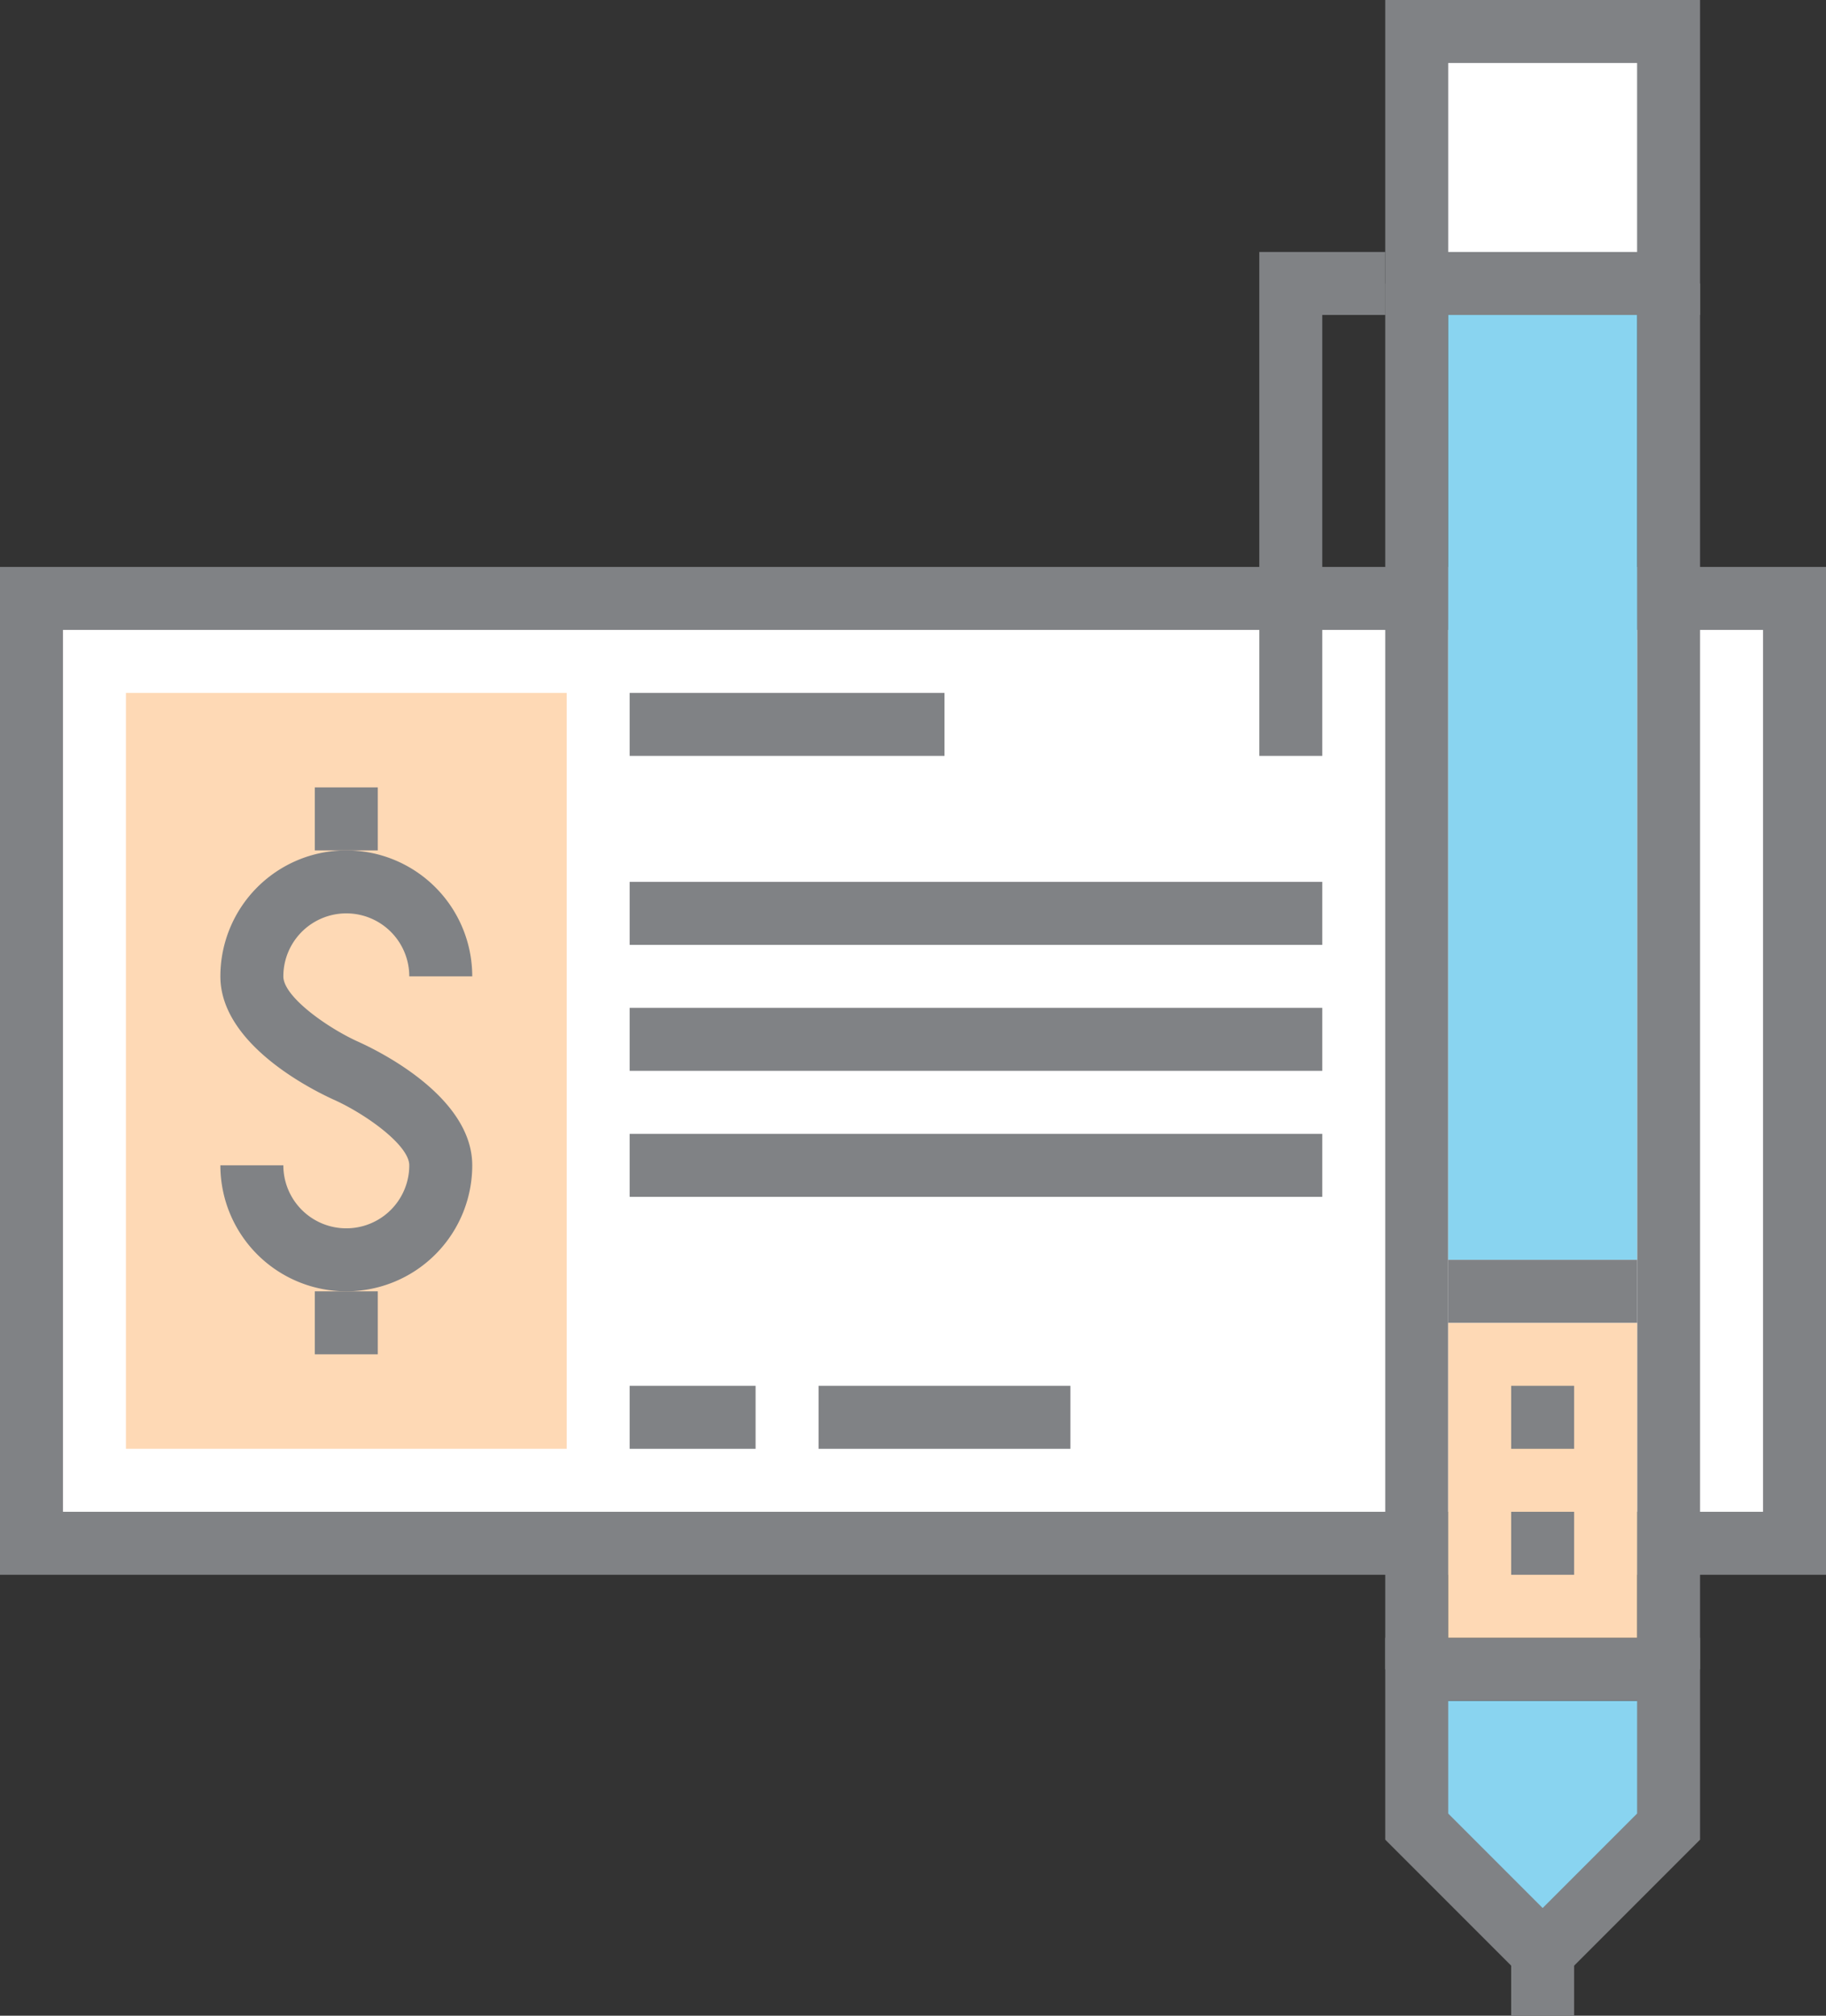 <svg xmlns="http://www.w3.org/2000/svg" viewBox="0 0 58 64"><rect x="0" y="0" width="58" height="64" fill="#333333" stroke="none"/><title>Depositphotos_72038433_04</title><g data-name="Layer 2"><g data-name="Layer 1"><g data-name="Layer 2"><g data-name="Layer 1-2"><path fill="#fff" d="M1 19h56v30H1z"/><path d="M58 50H0V18h58zM2 48h54V20H2z" fill="#808285"/><path fill="#fff" d="M45 1h8v8h-8z"/><path fill="#808285" d="M44 9h2v44h-2z"/><path fill="#808285" d="M52 9h2v44h-2z"/><path d="M54 10H44V0h10zm-8-2h6V2h-6z" fill="#808285"/><path fill="#89d4f0" d="M53 54v4l-4 4-4-4v-4h8z"/><path d="M49 63.41l-5-5V52h10v6.41zm-3-5.83l3 3 3-3V54h-6z" fill="#808285"/><path fill="#808285" d="M48 62h2v2h-2z"/><path fill="#89d4f0" d="M46 10h6v30h-6z"/><path fill="#fed9b5" d="M46 42h6v10h-6z"/><path fill="#808285" d="M46 40h6v2h-6z"/><path fill="#808285" d="M48 44h2v2h-2z"/><path fill="#808285" d="M48 48h2v2h-2z"/><path fill="#808285" d="M42 24h-2V8h4v2h-2v14z"/><path fill="#fed9b5" d="M4 22h14v24H4z"/><path d="M11 41a4 4 0 0 1-4-4h2a2 2 0 0 0 4 0c0-.65-1.42-1.65-2.41-2.09C10 34.64 7 33.19 7 31a4 4 0 0 1 8 0h-2a2 2 0 0 0-4 0c0 .65 1.42 1.65 2.41 2.09C12 33.36 15 34.81 15 37a4 4 0 0 1-4 4z" fill="#808285"/><path fill="#808285" d="M10 25h2v2h-2z"/><path fill="#808285" d="M10 41h2v2h-2z"/><path fill="#808285" d="M20 22h10v2H20z"/><path fill="#808285" d="M20 28h22v2H20z"/><path fill="#808285" d="M20 32h22v2H20z"/><path fill="#808285" d="M20 36h22v2H20z"/><path fill="#808285" d="M20 44h4v2h-4z"/><path fill="#808285" d="M26 44h8v2h-8z"/></g></g></g></g></svg>